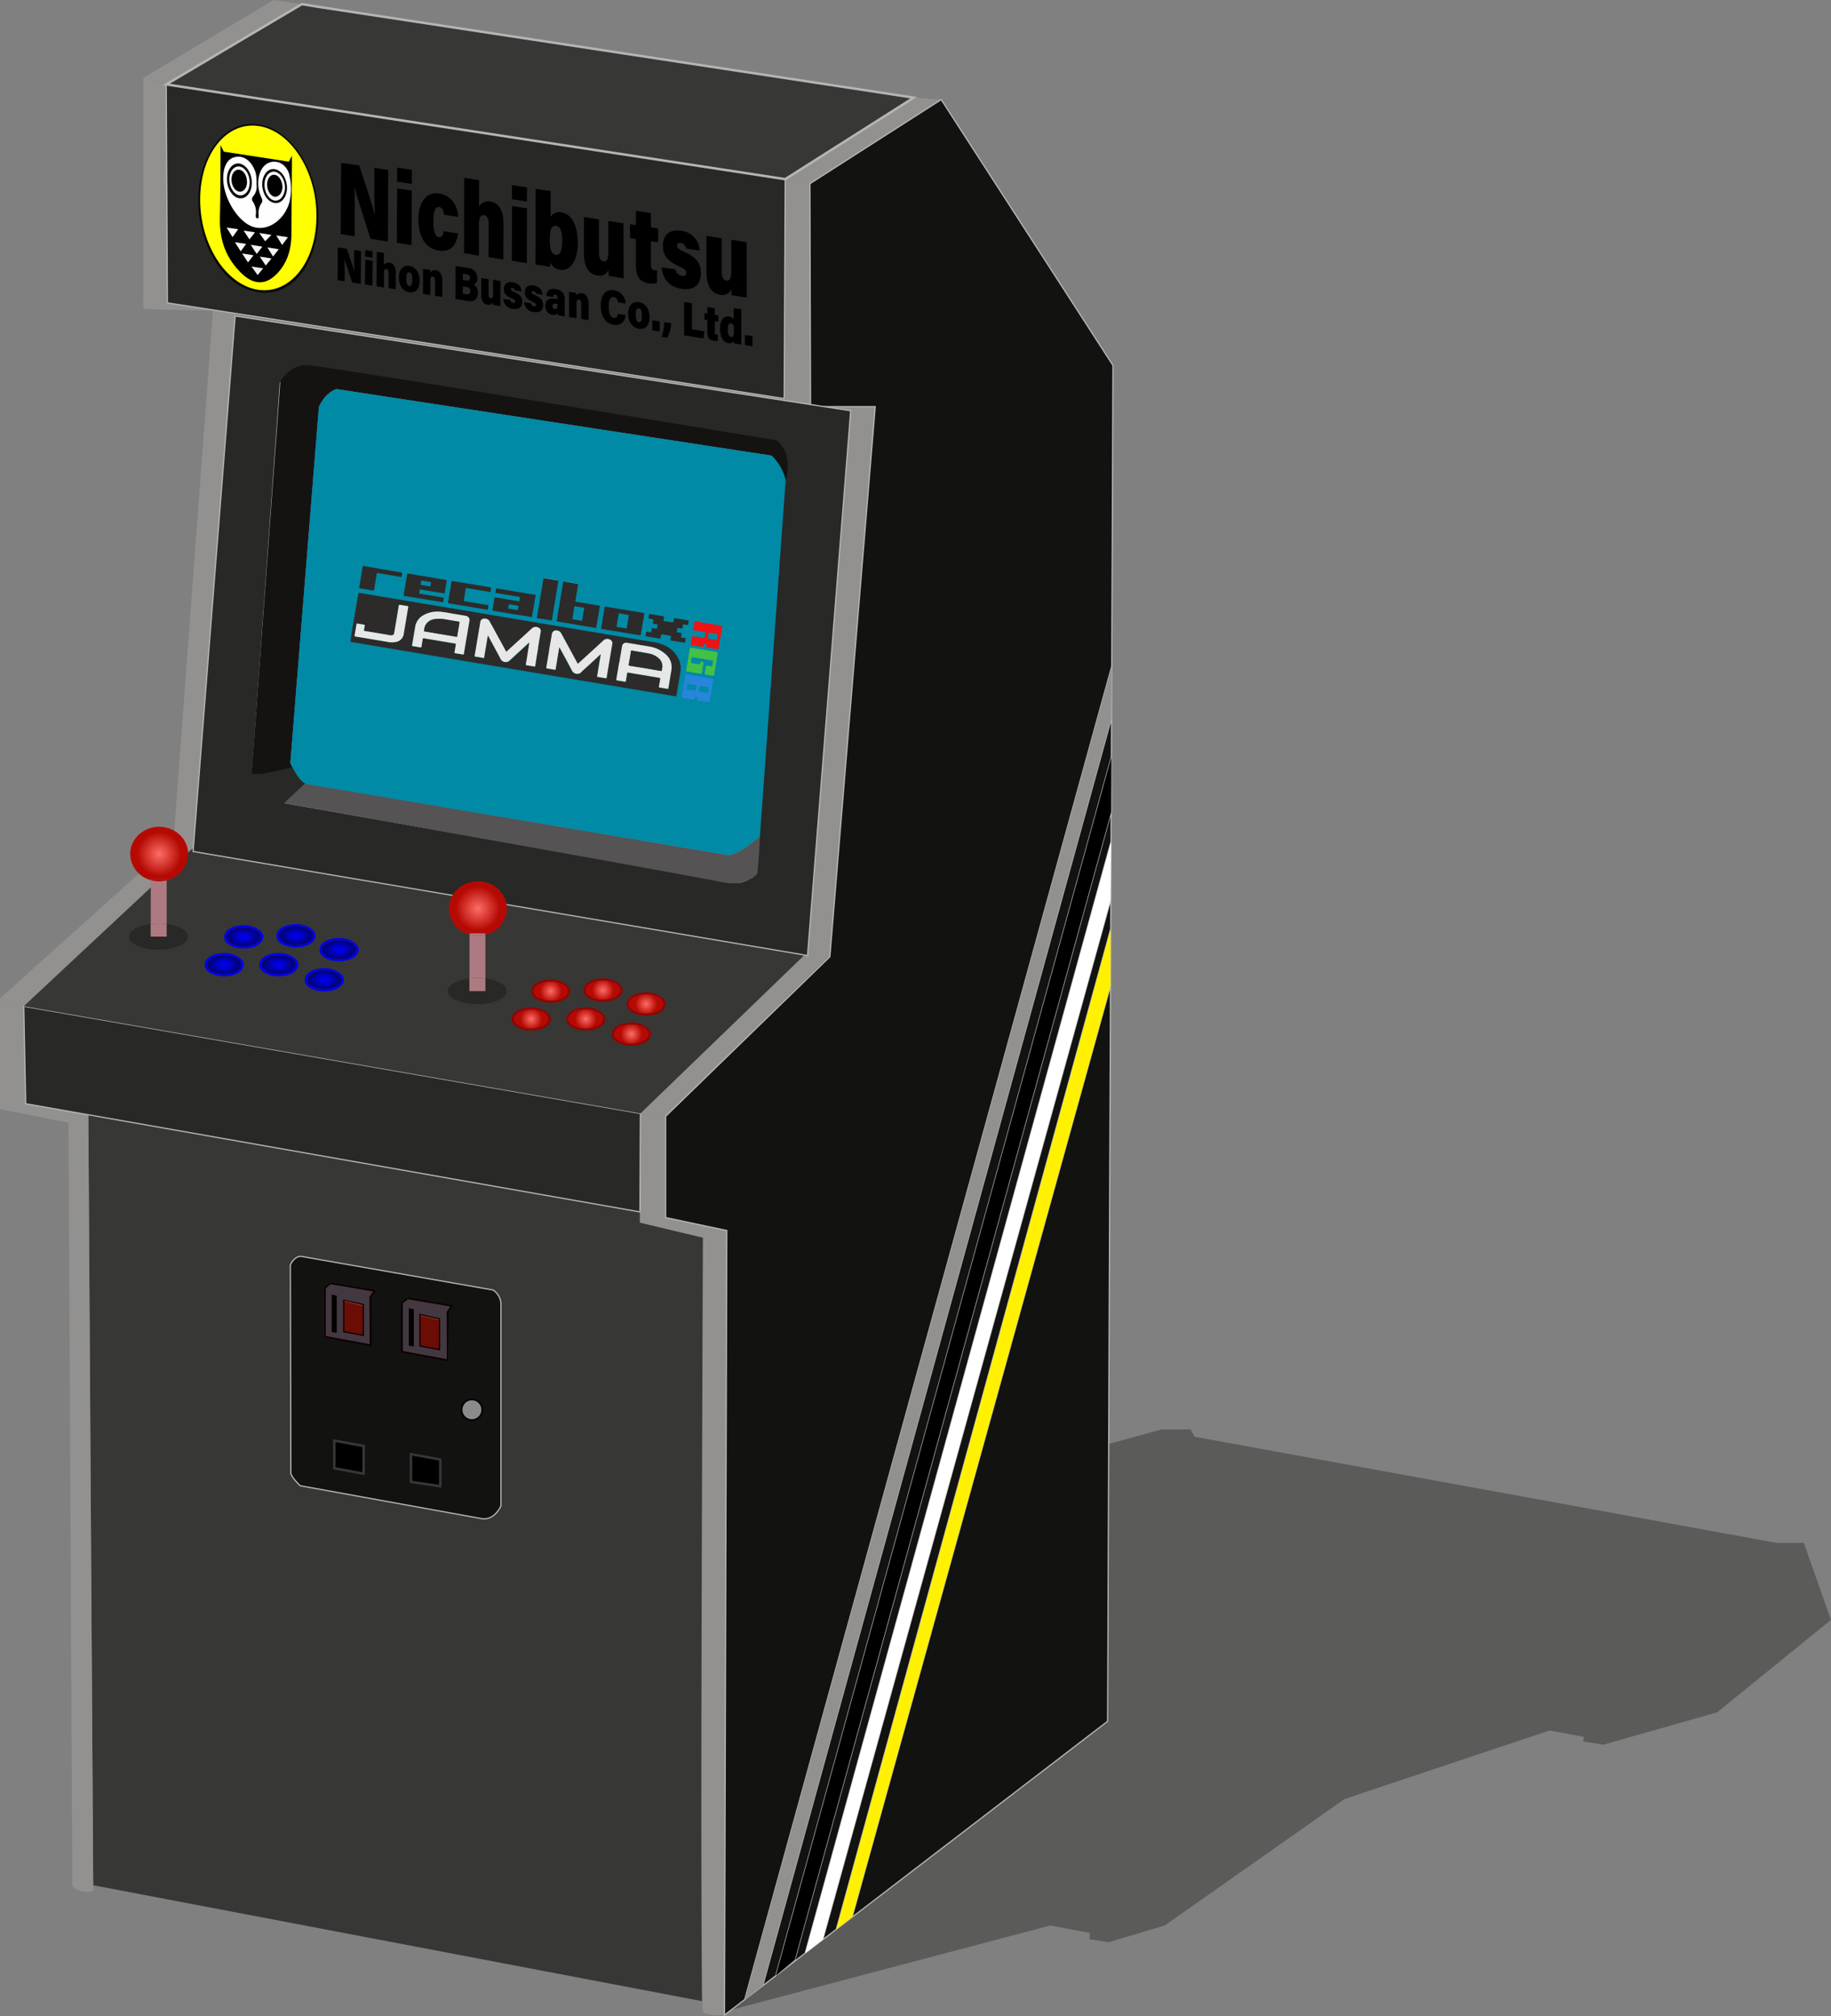 <svg xmlns="http://www.w3.org/2000/svg" xmlns:xlink="http://www.w3.org/1999/xlink" viewBox="0 0 746.51 822.18"><rect x="0" y="0" width="746.51" height="822.18" fill="#808080" stroke="none"/><defs><radialGradient id="e0090db6-4eb0-4a6e-a206-2b5c716cee05" cx="121.61" cy="382.1" r="5.66" gradientTransform="matrix(1 0 0 .6 0 152.84)" xlink:href="#b4d1bfbc-b1b9-46d7-9232-feda445159b0"/><radialGradient id="b42e6732-1400-4fc1-8355-75578e61646f" cx="217.55" cy="416.02" r="5.66" xlink:href="#a582162b-9342-45a2-8400-65b3416f065f"/><radialGradient id="e43f4f1d-d208-4463-b33d-ee1270f325dd" cx="195.83" cy="370.99" r="11.47" xlink:href="#a582162b-9342-45a2-8400-65b3416f065f"/><radialGradient id="b4d1bfbc-b1b9-46d7-9232-feda445159b0" cx="92.36" cy="393.88" r="5.66" gradientTransform="matrix(1 0 0 .6 0 157.55)" gradientUnits="userSpaceOnUse"><stop offset="0" stop-color="#0000ef"/><stop offset=".15" stop-color="#0000e9"/><stop offset=".34" stop-color="#0101d9"/><stop offset=".56" stop-color="#0101be"/><stop offset=".79" stop-color="#02029a"/><stop offset="1" stop-color="#020282"/></radialGradient><radialGradient id="b1396927-e698-4257-858a-9246bb3252cb" cx="114.61" cy="393.88" r="5.66" xlink:href="#b4d1bfbc-b1b9-46d7-9232-feda445159b0"/><radialGradient id="bddc44be-52d3-4600-9337-776ad925de46" cx="133.17" cy="400.04" r="5.66" gradientTransform="matrix(1 0 0 .6 0 160.02)" xlink:href="#b4d1bfbc-b1b9-46d7-9232-feda445159b0"/><radialGradient id="a3fcf5df-033c-418a-84a1-9588a10f2a63" cx="139.21" cy="387.78" r="5.66" gradientTransform="matrix(1 0 0 .6 0 155.11)" xlink:href="#b4d1bfbc-b1b9-46d7-9232-feda445159b0"/><radialGradient id="a582162b-9342-45a2-8400-65b3416f065f" cx="65.88" cy="348.77" r="11.47" gradientUnits="userSpaceOnUse"><stop offset="0" stop-color="#fd6d66"/><stop offset=".78" stop-color="#b50a03"/></radialGradient><radialGradient id="ff0b99ca-42b7-433e-be7c-1a901e9140cf" cx="100.32" cy="382.53" r="5.66" gradientTransform="matrix(1 0 0 .6 0 153.01)" xlink:href="#b4d1bfbc-b1b9-46d7-9232-feda445159b0"/><radialGradient id="ee247ffd-353e-4224-97b1-5ae3bedd5125" cx="225.51" cy="404.67" r="5.66" xlink:href="#a582162b-9342-45a2-8400-65b3416f065f"/><radialGradient id="b7ec4228-7db2-46cd-8896-a937a840f29d" cx="246.79" cy="404.24" r="5.66" xlink:href="#a582162b-9342-45a2-8400-65b3416f065f"/><radialGradient id="b84c5b24-a801-4a2f-8be6-20fe83fc5b2d" cx="264.4" cy="409.93" r="5.66" xlink:href="#a582162b-9342-45a2-8400-65b3416f065f"/><radialGradient id="f48d9d82-7b0e-4ca4-bb39-e1b6f2ac19d2" cx="258.36" cy="422.19" r="5.66" xlink:href="#a582162b-9342-45a2-8400-65b3416f065f"/><radialGradient id="bba58eaa-38be-46ca-a30f-d3ed1b986ec1" cx="239.79" cy="416.02" r="5.66" xlink:href="#a582162b-9342-45a2-8400-65b3416f065f"/><style>.f8f07eac-d9c1-4b14-a70f-74a25b3e68b1{fill:#373735}.bf4218c1-c02e-479a-b5ad-ee01d53066d4{fill:#121211}.a75247fc-2a31-43c8-ab6a-a45ca5682929,.aa879a0b-fa3a-45e5-8442-e52797bf7507,.bf1ed64a-8162-4135-b1ae-1db0f83de2f8,.bf4218c1-c02e-479a-b5ad-ee01d53066d4,.bfae7d13-902c-431f-b6a6-f8b8b7e070dc{stroke:#b5b5b5}.a0cd4985-7a1f-4fa6-bda0-74dd00ec832d,.a23de7f9-c896-4ae8-b350-2a4487fd250e,.a75247fc-2a31-43c8-ab6a-a45ca5682929,.aa879a0b-fa3a-45e5-8442-e52797bf7507,.b8cd53cc-5d66-4ca9-a494-bc13c091a474,.bf1ed64a-8162-4135-b1ae-1db0f83de2f8,.bf4218c1-c02e-479a-b5ad-ee01d53066d4,.bfae7d13-902c-431f-b6a6-f8b8b7e070dc{stroke-miterlimit:10}.a23de7f9-c896-4ae8-b350-2a4487fd250e,.a75247fc-2a31-43c8-ab6a-a45ca5682929,.aa879a0b-fa3a-45e5-8442-e52797bf7507,.bf1ed64a-8162-4135-b1ae-1db0f83de2f8,.bf4218c1-c02e-479a-b5ad-ee01d53066d4,.bfae7d13-902c-431f-b6a6-f8b8b7e070dc{stroke-width:.5px}.b8cd53cc-5d66-4ca9-a494-bc13c091a474{fill:#443840}.a23de7f9-c896-4ae8-b350-2a4487fd250e,.b8cd53cc-5d66-4ca9-a494-bc13c091a474{stroke:#090000}.b8cd53cc-5d66-4ca9-a494-bc13c091a474{stroke-width:.75px}.a23de7f9-c896-4ae8-b350-2a4487fd250e{fill:#6b0c05}.e38eaa8e-9cd4-440a-8b97-bbdd7faa4308{fill:#86382f}.a0cd4985-7a1f-4fa6-bda0-74dd00ec832d{stroke:#373737}.a07a9c38-8ab0-4791-9ea2-415b3fb4d29a{fill:#93918f}.a75247fc-2a31-43c8-ab6a-a45ca5682929{fill:#dc6e05}.bf1ed64a-8162-4135-b1ae-1db0f83de2f8{fill:#12e600}.bfae7d13-902c-431f-b6a6-f8b8b7e070dc{fill:#0b47ce}.a18d41da-99cb-4a88-ab5d-f2f4bb3fdaa2,.aa879a0b-fa3a-45e5-8442-e52797bf7507{fill:#282826}.a95b7ba6-97b2-491e-8fa3-592187afc544{fill:#ae7a82}.ff76f4e7-5723-4a99-aff3-5c764288d5a8{fill:url(#a582162b-9342-45a2-8400-65b3416f065f)}.adb20e57-19ab-4e4a-849e-79a41f2816d9{fill:url(#e43f4f1d-d208-4463-b33d-ee1270f325dd)}.e2e512e3-d7d4-4df3-83bf-7886a0038dc8{fill:#0000ef}.f4be7fce-f356-4ef4-b1f0-03cb57c2362a{fill:#930303}.bf3b3ee0-6e66-4ca3-83c9-c1e9e4d9c69b{fill:#e7e7e7}.fb83a9d5-177a-4aa4-a7a1-d0b80244057c{fill:#2c2b29}.ed69b1ac-e996-48e0-bd89-eb4a4d7112b8{fill:#070707}.b2d353fd-e2d1-455a-bccd-f79fd7e9f98f{fill:#f5f5f5}.b864c0c6-b74a-4805-b11a-da4391ab90a4{fill:#fafafa}</style></defs><g id="e1a05104-55af-430c-a252-ad64dab80031" data-name="Calque 1"><path id="b38fbc27-6f5c-424a-94ad-3ca9dae962e6" data-name="ombre" style="opacity:.5;fill:#373735" d="m452.03 588.79 21.51-5.91H485.41l1.58 2.96 237.36 43.3h11.08l11.07 31.39-46.41 37.71-46.42 13.19-8.18-1.32.27-1.85-13.98-2.63-83.6 27.95-73.32 51.57-22.83 6.82-7.77-1.16v-2.63l-16.08-3.03-129.99 34.37 153.84-230.73z"/><g id="a64b2909-09ef-47a1-83b2-30906c1d84ea" data-name="bottom"><path class="f8f07eac-d9c1-4b14-a70f-74a25b3e68b1" d="m36 454.56 224.9 39.62v4.35l25.72 6.13-.4 311.34-248.24-47.27L36 454.56z"/><path class="bf4218c1-c02e-479a-b5ad-ee01d53066d4" d="m202 526.54-78.38-13.74c-3 .19-4.26 3.56-4.26 3.56l.2 85c.69 2.18 3.86 5 3.86 5l74.27 13.46c5.14.49 7.52-5.25 7.52-5.25v-82.69a7.12 7.12 0 0 0-3.21-5.34zm-49.9 22.55-18.69-3.46v-20l2.27-1.88 18.1 3.07-1.78 2.69zm31.45 6.13-18.69-3.46v-20l2.27-1.87 18.1 3.06-1.78 2.67z" transform="translate(-.98 -.52)"/><path class="b8cd53cc-5d66-4ca9-a494-bc13c091a474" d="m134.7 523.25-2.27 1.88v19.98l18.69 3.46-.1-19.58 1.78-2.67-18.1-3.07zM166.15 529.38l-2.27 1.88v19.98l18.69 3.46-.1-19.58 1.78-2.67-18.1-3.07z"/><path class="a23de7f9-c896-4ae8-b350-2a4487fd250e" d="M140.14 543.03v-12.85l8.01 1.78v12.56l-8.01-1.49zM171.2 548.87v-12.86l8.01 1.78v12.56l-8.01-1.48z"/><path d="M135.23 543.16v-15.23l2.05.4v15.16l-2.05-.33zM166.68 548.7v-15.23l2.04.4v15.16l-2.04-.33z"/><path class="e38eaa8e-9cd4-440a-8b97-bbdd7faa4308" d="M140.4 530.69v-.35l7.47 1.8.01.43-7.48-1.88zM171.46 536.62v-.29l7.47 1.64.01.35-7.48-1.7z"/><circle cx="192.4" cy="574.85" r="4.25" style="fill:#8b8b8b;stroke-width:.75px;stroke:#090000;stroke-miterlimit:10"/><path class="a0cd4985-7a1f-4fa6-bda0-74dd00ec832d" d="M136.29 598.71v-11.27l11.96 2.18v11.3l-11.96-2.21zM167.54 604.25v-11.27l11.96 2.17v10.88l-11.96-1.78z"/></g><g id="a83f65c4-6e22-4ab5-9ef0-26a90468aeeb" data-name="t molding"><path class="a07a9c38-8ab0-4791-9ea2-415b3fb4d29a" d="m11.46 450.59-.79-39.76L1 407.66v45.1l27.89 5.54c.59 103.55 1 207.6 1.58 311.15a6.18 6.18 0 0 0 3.53 2.19 12.58 12.58 0 0 0 5 0l-2-316.56zM272.36 497v-41.27l-10.28-1.19-.2 44.51 25.71 6.13s-1.51 313.85 0 315.69 8.77 1.32 8.77 1.32l.93-319.91z" transform="translate(-.98 -.52)"/><path class="a07a9c38-8ab0-4791-9ea2-415b3fb4d29a" d="m78.72 346.42-8.15-1.3 16.26-218.56 9.04 1.5-17.15 218.36zM329.24 388.85l9.1 1.28 18.49-224.31h-26.37l-.26-90.92-10.06-1.84v94.84l6.04 1.09h20.27l-17.21 219.86z"/><path class="a07a9c38-8ab0-4791-9ea2-415b3fb4d29a" d="M88.49 127.19s-28.17-.35-29.11-.85c0-31.21.06-62.83 0-94l9.36 2.64.48 89.02z" transform="translate(-.98 -.52)"/><g id="bc552821-afdc-4d6d-9fdb-e839da3c5710" data-name="clair"><path class="a07a9c38-8ab0-4791-9ea2-415b3fb4d29a" d="m0 407.14 9.69 3.17L78 346.25l-8.11-1.94L0 407.14zM261.1 454.02l10.28 1.19 66.96-65.87-8.62-1.6-68.62 66.28zM111.56 0 58.42 31.78l9.36 2.64L120.36 3.3l2.74-1.62-2.57-.36L111.56 0zM383.74 40.62l-11.21-.8-52.39 33.24 10.06 1.84 53.54-34.28z"/></g></g><g id="bb5e8b57-a634-4c14-8ff7-9ec25dacbaa1" data-name="side"><path class="bf4218c1-c02e-479a-b5ad-ee01d53066d4" d="m453.13 308.64.63-159.63-70.02-108.39L330.2 74.9l.26 90.92h26.37l-18.49 224.31-66.96 65.08v41.27l24.93 5.28-.93 319.91 8.25-6.32 149.65-543.7-.21 21.51-142.1 516.55-1.61 1.24 6.94-5.32 136.83-496.99zM324.06 799.15l-7.76 6.48 11.99-9.2 124.7-453.24.05-12.13-128.98 468.09zM335.43 790.95l-1.32 1.02 6.87-5.27 111.79-407.64v21.25l.22-57.12-.22 24-117.34 423.76zM343 785.15l108.58-83.28 1.18-299.85L347.4 781.78l-4.4 3.37z"/><path style="fill:#bf0000;stroke-width:.5px;stroke-miterlimit:10;stroke:#b5b5b5" d="m303.63 815.35 5.73-4.4-5.73 4.4z"/><path class="a07a9c38-8ab0-4791-9ea2-415b3fb4d29a" d="m453.07 293.16.21-21.51-149.65 543.7 5.73-4.4 1.61-1.24 142.1-516.55z"/><path class="a75247fc-2a31-43c8-ab6a-a45ca5682929" d="M453.13 330.74v-22.1l-.09 22.42.09-.32zM316.3 805.63z"/><path d="m453.04 331.06.09-22.42L316.3 805.63l7.76-6.48 128.98-468.09z"/><path class="bf1ed64a-8162-4135-b1ae-1db0f83de2f8" d="M452.99 343.19zM328.29 796.43l5.82-4.46-5.82 4.46z"/><path style="fill:#fff" d="m334.11 791.97 1.32-1.02 117.34-423.76.22-24-124.7 453.24 5.82-4.46z"/><path class="bfae7d13-902c-431f-b6a6-f8b8b7e070dc" d="m340.98 786.7 2.02-1.55-2.02 1.55zM452.77 402v-1.69l-.01 1.71.01-.02z"/><path style="fill:#fff100" d="m340.98 786.7 2.02-1.55 4.4-3.37 105.36-379.76.01-1.71v-21.25L340.98 786.7z"/></g><g id="a254b40c-3d03-4111-8b7f-39ca4bfae185" data-name="panel"><path class="aa879a0b-fa3a-45e5-8442-e52797bf7507" d="m10.48 450.07 250.42 44.11.2-40.16L9.69 410.31l.79 39.76z"/><path class="f8f07eac-d9c1-4b14-a70f-74a25b3e68b1" d="m79.37 345.21-69.68 65.1 251.41 43.71 68.62-66.28-250.35-42.53z"/></g><g id="ab918923-795a-4c5f-9776-ca636de19124" data-name="ecran"><path class="aa879a0b-fa3a-45e5-8442-e52797bf7507" d="M96.84 129.36 79.7 347.72l250.52 42.43L347.82 168zm224.28 67.76c0 .2-.29.32-.48.49l-10.43 144.83a35.43 35.43 0 0 1-4.3 3.78l1.4.29v10.7s-1.4 4.75-11.08 2.64c-11.19-2.44-178.55-31.91-178.55-31.91l8.72-6.78v-1.39s-2.46.52-6-7l-12.48 2.77h-4l11.34-158.77s4-6.85 10.81-6.59 191.16 30.59 191.16 30.59 6.17 1.07 3.89 16.35z" transform="translate(-.98 -.52)"/><path d="M317.28 180S133 149.66 126.12 149.4s-10.81 6.6-10.81 6.6l-11.74 160.08h4.35l12.29-2.68c-.1-.23-.74-1.57-.85-1.8L131 166.54s2.11-5.54 7.12-7.38l177.49 27.16a20.77 20.77 0 0 1 5.11 9.76l-.05.75c.19-.17.62.66.66.47 3.23-14.06-4.05-17.3-4.05-17.3z" transform="translate(-.98 -.52)" style="fill:#151312"/><path d="m125.32 320-8.56 8s164.63 29.3 178.61 32.24c10.36 2.17 14.43-3.58 14.43-3.58l.61-7.37.39-7.71-4.89 3.84a20.85 20.85 0 0 1-7.73 3.87z" transform="translate(-.98 -.52)" style="fill:#555353"/><path d="M319.5 197.81c.45-.36.83-.69 1.14-1l.66-.52a20.31 20.31 0 0 0-5.72-10l-177.49-27.13c-5 1.84-7.12 7.38-7.12 7.38L119.36 311.6l.32.66c3.54 7.52 6.28 8 6.28 8l.44.08 171.78 28.93a20.85 20.85 0 0 0 7.73-3.87c2.57-1.91 4.89-3.84 4.89-3.84l10.5-145.29c-.44.46-1.05.96-1.8 1.54zM143.83 302.35z" transform="translate(-.98 -.52)" style="fill:#008aa6"/></g><g id="b4d904e9-17ce-42de-a23c-dd04d2ba47b9" data-name="top"><path id="b3a25696-6005-477f-835c-b694240f4b82" data-name="marquee" class="aa879a0b-fa3a-45e5-8442-e52797bf7507" d="m68.24 123.5 251.47 39.03.43-89.47L67.78 34.42l.46 89.08z"/><path style="stroke-miterlimit:10;stroke:#b5b5b5;fill:#373735" d="m128.84 2.64-5.74-.96-55.32 32.74 252.36 38.64 52.39-33.24L128.84 2.64z"/></g><g id="ab322d45-b044-47cf-ae88-6383170e8b23" data-name="stickp1"><path class="a18d41da-99cb-4a88-ab5d-f2f4bb3fdaa2" d="M68.92 377.27v5.16H62.4v-5.16c-5.06.64-8.77 2.7-8.77 5.16 0 3 5.38 5.35 12 5.35s12-2.39 12-5.35c.06-2.43-3.63-4.52-8.71-5.16z" transform="translate(-.98 -.52)"/><path class="a95b7ba6-97b2-491e-8fa3-592187afc544" d="M68.92 377.27v-17.78a12.18 12.18 0 0 1-3 .39 12.4 12.4 0 0 1-3.48-.49v17.88a26.67 26.67 0 0 1 6.52 0z" transform="translate(-.98 -.52)"/><path class="a95b7ba6-97b2-491e-8fa3-592187afc544" d="M68.92 382.43v-5.16a26.67 26.67 0 0 0-6.52 0v5.16z" transform="translate(-.98 -.52)"/><path class="ff76f4e7-5723-4a99-aff3-5c764288d5a8" d="M68.92 358.89v.6a11.24 11.24 0 0 0 8.77-10.72c0-6.14-5.29-11.11-11.81-11.11s-11.82 5-11.82 11.11a11.22 11.22 0 0 0 8.34 10.62v-.5z" transform="translate(-.98 -.52)"/><path class="a95b7ba6-97b2-491e-8fa3-592187afc544" d="M68.92 359.49v-.6H62.4v.5a12.4 12.4 0 0 0 3.48.49 12.18 12.18 0 0 0 3.04-.39z" transform="translate(-.98 -.52)"/><path class="ff76f4e7-5723-4a99-aff3-5c764288d5a8" d="M68.92 359.49v-.6H62.4v.5a12.4 12.4 0 0 0 3.48.49 12.18 12.18 0 0 0 3.04-.39z" transform="translate(-.98 -.52)"/></g><g id="af74387f-8f99-4406-be4e-34ecd0eaee43" data-name="stickp2"><path class="a18d41da-99cb-4a88-ab5d-f2f4bb3fdaa2" d="M198.88 399.49v5.16h-6.53v-5.16c-5 .64-8.77 2.7-8.77 5.16 0 3 5.39 5.35 12 5.35s12-2.39 12-5.35c.07-2.46-3.64-4.52-8.7-5.16z" transform="translate(-.98 -.52)"/><path class="a95b7ba6-97b2-491e-8fa3-592187afc544" d="M198.88 399.49v-17.78a12.2 12.2 0 0 1-3 .39 12.83 12.83 0 0 1-3.48-.49v17.88a26.75 26.75 0 0 1 6.53 0z" transform="translate(-.98 -.52)"/><path class="a95b7ba6-97b2-491e-8fa3-592187afc544" d="M198.88 404.65v-5.16a26.75 26.75 0 0 0-6.53 0v5.16z" transform="translate(-.98 -.52)"/><path class="adb20e57-19ab-4e4a-849e-79a41f2816d9" d="M198.88 381.11v.6a11.24 11.24 0 0 0 8.77-10.71c0-6.14-5.29-11.11-11.82-11.11S184 364.85 184 371a11.22 11.22 0 0 0 8.34 10.62v-.5z" transform="translate(-.98 -.52)"/><path class="a95b7ba6-97b2-491e-8fa3-592187afc544" d="M198.88 381.71v-.6h-6.53v.5a12.83 12.83 0 0 0 3.48.49 12.2 12.2 0 0 0 3.05-.39z" transform="translate(-.98 -.52)"/><path class="adb20e57-19ab-4e4a-849e-79a41f2816d9" d="M198.88 381.71v-.6h-6.53v.5a12.83 12.83 0 0 0 3.48.49 12.2 12.2 0 0 0 3.05-.39z" transform="translate(-.98 -.52)"/></g><g id="f78809d7-9dc1-48c6-a5bc-9544edf9f5bf" data-name="boutons P1"><g id="b632891e-64b4-4bf9-a3ef-d2ae669ccdf1" data-name="4"><path class="e2e512e3-d7d4-4df3-83bf-7886a0038dc8" d="M92.54 389.14c-3.86 0-8.12 1.53-8.12 4.87 0 2.95 4.1 4.62 7.94 4.62 4.11 0 8-1.73 8-4.88-.04-2.35-3.88-4.61-7.82-4.61zm-.18 8.63c-3.86 0-7-1.74-7-3.89s3.13-3.89 7-3.89 7 1.74 7 3.89-3.14 3.89-7 3.89z" transform="translate(-.98 -.52)"/><path d="M92.36 390c-3.86 0-7 1.74-7 3.89s3.13 3.89 7 3.89 7-1.74 7-3.89-3.14-3.89-7-3.89z" transform="translate(-.98 -.52)" style="fill:url(#b4d1bfbc-b1b9-46d7-9232-feda445159b0)"/></g><g id="a83dc155-9f51-4c66-a1ec-c94dc89d6e5d" data-name="5"><path class="e2e512e3-d7d4-4df3-83bf-7886a0038dc8" d="M114.79 389.14c-3.86 0-8.12 1.53-8.12 4.87 0 2.95 4.1 4.62 7.94 4.62 4.11 0 8-1.73 8-4.88-.04-2.35-3.88-4.61-7.82-4.61zm-.18 8.63c-3.86 0-7-1.74-7-3.89s3.13-3.89 7-3.89 7 1.74 7 3.89-3.14 3.89-7 3.89z" transform="translate(-.98 -.52)"/><path d="M114.61 390c-3.86 0-7 1.74-7 3.89s3.13 3.89 7 3.89 7-1.74 7-3.89-3.14-3.89-7-3.89z" transform="translate(-.98 -.52)" style="fill:url(#b1396927-e698-4257-858a-9246bb3252cb)"/></g><g id="b84fb801-93d7-484f-9985-e924507f8f23" data-name="6"><path class="e2e512e3-d7d4-4df3-83bf-7886a0038dc8" d="M133.35 395.3c-3.86 0-8.13 1.53-8.13 4.87 0 3 4.11 4.62 7.95 4.62 4.1 0 8-1.73 8-4.88-.04-2.35-3.88-4.61-7.82-4.61zm-.18 8.63c-3.86 0-7-1.74-7-3.89s3.13-3.89 7-3.89 7 1.74 7 3.89-3.17 3.89-7 3.89z" transform="translate(-.98 -.52)"/><path d="M133.17 396.15c-3.86 0-7 1.74-7 3.89s3.13 3.89 7 3.89 7-1.74 7-3.89-3.17-3.89-7-3.89z" transform="translate(-.98 -.52)" style="fill:url(#bddc44be-52d3-4600-9337-776ad925de46)"/></g><g id="a4a1d2fb-f279-4aec-b4cd-c2910e49d578" data-name="3"><path class="e2e512e3-d7d4-4df3-83bf-7886a0038dc8" d="M139.39 383c-3.86 0-8.13 1.53-8.13 4.88 0 2.95 4.11 4.61 8 4.61 4.1 0 8-1.73 8-4.88-.09-2.31-3.93-4.61-7.87-4.61zm-.18 8.63c-3.86 0-7-1.74-7-3.89s3.13-3.89 7-3.89 7 1.75 7 3.89-3.14 3.93-7 3.93z" transform="translate(-.98 -.52)"/><path d="M139.21 383.89c-3.86 0-7 1.75-7 3.89s3.13 3.89 7 3.89 7-1.74 7-3.89-3.14-3.89-7-3.89z" transform="translate(-.98 -.52)" style="fill:url(#a3fcf5df-033c-418a-84a1-9588a10f2a63)"/></g><g id="bf5f955e-adc2-46d7-850d-b5a3fb3163df" data-name="2"><path class="e2e512e3-d7d4-4df3-83bf-7886a0038dc8" d="M121.79 377.35c-3.86 0-8.12 1.53-8.12 4.88 0 2.95 4.1 4.61 7.94 4.61 4.11 0 8-1.73 8-4.88-.04-2.34-3.88-4.61-7.82-4.61zm-.18 8.64c-3.86 0-7-1.74-7-3.89s3.13-3.89 7-3.89 7 1.74 7 3.89-3.14 3.9-7 3.9z" transform="translate(-.98 -.52)"/><path d="M121.61 378.21c-3.86 0-7 1.74-7 3.89s3.13 3.89 7 3.89 7-1.74 7-3.89-3.14-3.89-7-3.89z" transform="translate(-.98 -.52)" style="fill:url(#e0090db6-4eb0-4a6e-a206-2b5c716cee05)"/></g><g id="ad12f01b-d795-412a-9a99-30e06812d09f" data-name="1"><path class="e2e512e3-d7d4-4df3-83bf-7886a0038dc8" d="M100.5 377.78c-3.86 0-8.13 1.53-8.13 4.88 0 2.95 4.11 4.62 7.95 4.62 4.1 0 8-1.73 8-4.88-.04-2.35-3.88-4.62-7.82-4.62zm-.18 8.64c-3.86 0-7-1.74-7-3.89s3.13-3.89 7-3.89 7 1.74 7 3.89-3.14 3.89-7 3.89z" transform="translate(-.98 -.52)"/><path d="M100.32 378.64c-3.86 0-7 1.74-7 3.89s3.13 3.89 7 3.89 7-1.74 7-3.89-3.14-3.89-7-3.89z" transform="translate(-.98 -.52)" style="fill:url(#ff0b99ca-42b7-433e-be7c-1a901e9140cf)"/></g></g><g id="b6f30d84-c01c-45e6-b477-c0c3529dea9e" data-name="boutons P2"><g id="ae69ae99-2350-4473-9adb-6a5ca8da49f2" data-name="1"><path class="f4be7fce-f356-4ef4-b1f0-03cb57c2362a" d="M225.69 399.93c-3.86 0-8.13 1.53-8.13 4.87 0 2.95 4.11 4.62 7.95 4.62 4.1 0 8-1.73 8-4.88-.04-2.35-3.88-4.61-7.82-4.61zm-.18 8.63c-3.86 0-7-1.74-7-3.89s3.13-3.89 7-3.89 7 1.74 7 3.89-3.14 3.89-7 3.89z" transform="translate(-.98 -.52)"/><path d="M225.51 400.78c-3.86 0-7 1.74-7 3.89s3.13 3.89 7 3.89 7-1.74 7-3.89-3.14-3.89-7-3.89z" transform="translate(-.98 -.52)" style="fill:url(#ee247ffd-353e-4224-97b1-5ae3bedd5125)"/></g><g id="a99eefdd-7756-41b5-907d-8aa8f5ac9a4a" data-name="2"><path class="f4be7fce-f356-4ef4-b1f0-03cb57c2362a" d="M247 399.49c-3.86 0-8.13 1.54-8.13 4.88 0 2.95 4.11 4.62 7.95 4.62 4.1 0 8-1.73 8-4.88-.07-2.35-3.91-4.62-7.82-4.62zm-.18 8.64c-3.86 0-7-1.74-7-3.89s3.13-3.89 7-3.89 7 1.74 7 3.89-3.17 3.89-7.03 3.89z" transform="translate(-.98 -.52)"/><path d="M246.79 400.35c-3.86 0-7 1.74-7 3.89s3.13 3.89 7 3.89 7-1.74 7-3.89-3.14-3.89-7-3.89z" transform="translate(-.98 -.52)" style="fill:url(#b7ec4228-7db2-46cd-8896-a937a840f29d)"/></g><g id="e0eeb983-d134-4d2b-a6cd-2453c52e9c54" data-name="3"><path class="f4be7fce-f356-4ef4-b1f0-03cb57c2362a" d="M264.58 405.18c-3.86 0-8.12 1.53-8.12 4.88 0 2.95 4.1 4.61 7.94 4.61 4.1 0 8-1.73 8-4.88-.04-2.35-3.88-4.61-7.82-4.61zm-.18 8.64c-3.86 0-7-1.75-7-3.89s3.13-3.89 7-3.89 7 1.74 7 3.89-3.14 3.89-7 3.89z" transform="translate(-.98 -.52)"/><path d="M264.4 406c-3.86 0-7 1.74-7 3.89s3.13 3.89 7 3.89 7-1.75 7-3.89-3.14-3.89-7-3.89z" transform="translate(-.98 -.52)" style="fill:url(#b84c5b24-a801-4a2f-8be6-20fe83fc5b2d)"/></g><g id="b330f301-7b2b-49ba-be63-648823119660" data-name="4"><path class="f4be7fce-f356-4ef4-b1f0-03cb57c2362a" d="M258.54 417.44c-3.86 0-8.13 1.53-8.13 4.88 0 2.95 4.11 4.61 8 4.61 4.1 0 8-1.73 8-4.88-.09-2.35-3.93-4.61-7.87-4.61zm-.18 8.64c-3.86 0-7-1.75-7-3.89s3.13-3.89 7-3.89 7 1.74 7 3.89-3.14 3.89-7 3.89z" transform="translate(-.98 -.52)"/><path d="M258.36 418.3c-3.86 0-7 1.74-7 3.89s3.13 3.89 7 3.89 7-1.75 7-3.89-3.14-3.89-7-3.89z" transform="translate(-.98 -.52)" style="fill:url(#f48d9d82-7b0e-4ca4-bb39-e1b6f2ac19d2)"/></g><g id="f7eb1234-4772-4799-a44f-f380bdef7778" data-name="5"><path class="f4be7fce-f356-4ef4-b1f0-03cb57c2362a" d="M240 411.28c-3.86 0-8.13 1.53-8.13 4.88 0 2.95 4.11 4.61 7.95 4.61 4.1 0 8-1.73 8-4.88-.07-2.35-3.91-4.61-7.82-4.61zm-.18 8.63c-3.86 0-7-1.74-7-3.89s3.13-3.89 7-3.89 7 1.75 7 3.89-3.17 3.89-7.03 3.89z" transform="translate(-.98 -.52)"/><path d="M239.79 412.13c-3.86 0-7 1.75-7 3.89s3.13 3.89 7 3.89 7-1.74 7-3.89-3.14-3.89-7-3.89z" transform="translate(-.98 -.52)" style="fill:url(#bba58eaa-38be-46ca-a30f-d3ed1b986ec1)"/></g><g id="ae5dcfdc-dad0-4073-bda4-bdf346deb432" data-name="6"><path class="f4be7fce-f356-4ef4-b1f0-03cb57c2362a" d="M217.73 411.28c-3.86 0-8.13 1.53-8.13 4.88 0 2.95 4.11 4.61 8 4.61 4.1 0 8-1.73 8-4.88-.09-2.35-3.93-4.61-7.87-4.61zm-.18 8.63c-3.86 0-7-1.74-7-3.89s3.13-3.89 7-3.89 7 1.75 7 3.89-3.14 3.89-7 3.89z" transform="translate(-.98 -.52)"/><path d="M217.55 412.13c-3.86 0-7 1.75-7 3.89s3.13 3.89 7 3.89 7-1.74 7-3.89-3.14-3.89-7-3.89z" transform="translate(-.98 -.52)" style="fill:url(#b42e6732-1400-4fc1-8355-75578e61646f)"/></g></g><path class="bf3b3ee0-6e66-4ca3-83c9-c1e9e4d9c69b" d="M228.57 237.19v.07l-5.92-1v-.08zM236.56 238.53a.13.13 0 0 0 0 .06l-5.72-1v-.06z" transform="translate(-.98 -.52)"/><path class="fb83a9d5-177a-4aa4-a7a1-d0b80244057c" d="m210.17 273.38-65.56-11c-.87-.14-.87-.14-.74-.92.25-1.54.47-3.08.75-4.61.78-4.31 1.48-8.63 2.22-12.95.09-.48.22-1 .29-1.44 0-.18.12-.23.31-.19l.75.13 119.31 19.98a16.13 16.13 0 0 1 4.69 1.42 11.54 11.54 0 0 1 5.67 5.9 8.36 8.36 0 0 1 .63 3.88c0 .38-.08.76-.15 1.14l-1.56 9.36c-.07.39-.13.42-.54.36l-40.11-6.72zm14.68-7.7c-.4 2.35-.79 4.71-1.19 7.07 0 .23 0 .34.3.38 1 .15 1.95.32 2.93.49.51.09.51.09.59-.37q.69-4.22 1.4-8.43c0-.08 0-.21.12-.22s.13.1.17.17c1.69 3.14 3.43 6.26 5.06 9.42a2.38 2.38 0 0 0 3.55.6c.9-.94 1.91-1.79 2.87-2.68l4.89-4.53c.08-.07.15-.22.26-.17s0 .2 0 .31v.12c-.47 2.79-.93 5.58-1.4 8.37 0 .25 0 .35.31.4 1 .16 2 .32 3.06.51.34.07.45 0 .49-.32l2.32-13.83a1.32 1.32 0 0 0-.25-1 2.34 2.34 0 0 0-3.26-.37l-2.16 2-8.12 7.4c-.25.23-.28.22-.45-.08-2.2-4.06-4.42-8.11-6.61-12.17a2.14 2.14 0 0 0-1.43-1.06A1.74 1.74 0 0 0 226 259zm-4.51-.71c.38-2.31.76-4.61 1.16-6.92a1.32 1.32 0 0 0-.45-1.21 2.4 2.4 0 0 0-3.17 0c-2.39 2.24-4.82 4.43-7.24 6.63l-2.95 2.7c-.13.12-.23.25-.37 0l-3.44-6.31c-1.1-2-2.19-4-3.3-6a2.24 2.24 0 0 0-2.21-1 1.52 1.52 0 0 0-1.5 1.37q-1.16 6.86-2.3 13.71c0 .28.05.37.35.41 1 .15 2 .32 3 .5.44.07.45.08.51-.3.46-2.73.91-5.46 1.37-8.19 0-.13 0-.27.06-.4s0-.16.11-.17.1.08.13.14.18.34.28.51c1.63 3 3.29 6 4.88 9.07a2.34 2.34 0 0 0 3.35.6c.47-.47 1-.91 1.48-1.37l6.5-6c.06-.05.09-.14.19-.11s.07.14.06.22c-.14.81-.28 1.62-.41 2.44-.35 2.06-.69 4.13-1 6.2 0 .22 0 .32.29.36l3 .5c.44.07.45.07.52-.31q.51-3.6 1.1-7.04zm33.15 5.67c-.38 2.28-.76 4.57-1.15 6.85-.06.31.06.41.38.45 1 .16 2 .32 3 .5.33.07.45 0 .5-.31.16-1 .35-2.08.51-3.12 0-.23.12-.33.4-.28l12.77 2.14c.33.05.39.18.34.45-.18 1-.34 2.08-.53 3.12-.05.25 0 .35.32.4 1 .15 2 .32 3 .49.45.07.46.07.53-.34l1.22-7.32a6.88 6.88 0 0 0-2.51-6.52 12.61 12.61 0 0 0-6.36-3c-2.38-.41-4.76-.8-7.13-1.19-.72-.12-1.45-.26-2.17-.35a1.6 1.6 0 0 0-1.91 1.29c-.46 2.27-.83 4.5-1.21 6.74zm-62.24-10.42 1.14-6.79a1.24 1.24 0 0 0 0-.47 1.91 1.91 0 0 0-1.63-1.33c-1.55-.26-3.1-.53-4.65-.77-1.84-.3-3.66-.71-5.51-.87a11.55 11.55 0 0 0-7 1.39 6.55 6.55 0 0 0-3.37 4.67q-.63 3.74-1.25 7.47c-.07.4-.07.4.36.47 1 .17 2 .32 2.93.5.33.06.45 0 .5-.31.15-1 .34-2.06.5-3.09 0-.29.17-.35.48-.3l12.67 2.12c.34 0 .42.16.37.46-.19 1-.35 2.08-.54 3.11 0 .26 0 .36.32.4 1 .16 2 .32 3 .51.33.06.44 0 .49-.32.42-2.28.81-4.57 1.19-6.85zm-38.3 1 6.47 1.08a7.76 7.76 0 0 0 2.76 0 3.93 3.93 0 0 0 3.34-2.92c.64-3.78 1.26-7.55 1.9-11.33.05-.27 0-.37-.33-.42-1-.15-2-.32-3-.5-.36-.07-.46 0-.51.33q-.92 5.58-1.86 11.15a1.08 1.08 0 0 1-1.24.95 4.41 4.41 0 0 1-.73-.08c-1-.18-2-.37-3.06-.54l-7-1.15c-.28-.05-.35-.15-.31-.38.11-.59.19-1.18.31-1.76.06-.28 0-.4-.35-.45-.84-.13-1.68-.26-2.52-.42-.34-.07-.44 0-.49.32-.24 1.49-.49 3-.74 4.45-.07.42-.07.42.42.5zM230.83 237.63l5.72 1c.15.09.15.2.13.35-.37 2.17-.73 4.34-1.11 6.51 0 .29 0 .38.34.43 3.09.5 6.18 1 9.27 1.54.32.05.34.16.31.44-.06.67-.23 1.33-.32 2-.22 1.55-.54 3.09-.8 4.63-.1.59-.17 1.19-.26 1.78 0 .2-.12.31-.4.26L228.57 254c-.65-.11-.65-.11-.56-.68q1.29-7.69 2.57-15.38c.02-.15.02-.31.25-.31zm3.94 12.7c-.13.78-.25 1.56-.39 2.34-.05.27 0 .38.33.43 1.06.16 2.11.34 3.16.53.32.06.44 0 .49-.31.25-1.55.51-3.1.78-4.66 0-.24 0-.34-.31-.38q-1.62-.25-3.24-.54c-.28-.05-.39 0-.43.27-.16.78-.26 1.55-.39 2.32zM255.63 249.17c2.55.43 5.09.86 7.64 1.27.34.06.42.17.37.47q-.7 4.14-1.39 8.3c-.07.37-.1.4-.52.33L246.38 257c-.27-.05-.34-.16-.3-.39q.72-4.21 1.41-8.43c0-.28.18-.33.47-.28 2.55.44 5.11.86 7.67 1.29zm1.31 4.88c.14-.8.27-1.6.41-2.4 0-.23 0-.36-.3-.4l-3.44-.58c-.26 0-.38 0-.42.27l-.81 4.85c0 .25.05.36.33.41l3.37.56c.3.06.42 0 .46-.3.13-.8.27-1.6.4-2.41zM173.53 244.78l-7.64-1.27c-.31 0-.37-.15-.33-.42q.72-4.2 1.42-8.42c0-.25.13-.32.4-.27l15.36 2.6c.41.07.43.11.37.49-.26 1.55-.53 3.11-.78 4.66 0 .31-.17.37-.5.32-3.07-.53-6.15-1-9.22-1.55-.46-.08-.46-.08-.52.32s-.11.7-.19 1 0 .35.31.4c2.06.33 4.11.68 6.17 1l3.16.53c.32.05.42.17.37.44s-.14.74-.19 1.11-.18.38-.51.32zm.92-5.45c.56.1 1.13.18 1.69.29.25 0 .35 0 .38-.25 0-.39.12-.78.2-1.17 0-.21 0-.32-.26-.36l-3.41-.57c-.22 0-.33 0-.36.23q-.08.62-.18 1.23c0 .23.06.3.29.33.55.07 1.1.17 1.65.27zM211.28 241.75l7.64 1.28c.44.07.5.14.42.52-.43 2-.7 4-1.05 6-.14.74-.27 1.48-.37 2.23 0 .29-.15.37-.49.31-2.08-.36-4.17-.7-6.26-1l-9-1.51c-.42-.07-.43-.08-.37-.47.26-1.56.53-3.11.77-4.67 0-.32.18-.37.52-.31l9.16 1.54c.46.07.46.07.53-.33s.09-.67.17-1 0-.4-.36-.46c-2.34-.37-4.68-.77-7-1.16l-2.31-.38c-.24 0-.32-.12-.28-.34a10.85 10.85 0 0 0 .21-1.27c0-.27.16-.31.43-.26l5.37.9 2.27.38zm-1.15 7.25c.55.09 1.11.17 1.66.27.21 0 .33 0 .36-.21l.21-1.23c0-.19-.05-.29-.27-.33l-3.33-.56c-.24 0-.35 0-.38.24 0 .4-.11.79-.19 1.17-.05.23.05.33.29.37.52.07 1.1.17 1.65.28zM268.74 251.36c.87.15 1.74.31 2.62.44.31 0 .38.18.34.43-.08.4-.13.8-.21 1.2 0 .21 0 .3.27.34l3.36.56c.28 0 .38 0 .41-.27.06-.41.15-.82.2-1.23 0-.23.15-.27.37-.24l5.4.91c.21 0 .3.13.27.33-.08.43-.16.86-.22 1.29 0 .23-.16.29-.41.25-.44-.09-.89-.15-1.34-.24-.24 0-.33 0-.36.24-.05.4-.13.8-.19 1.2 0 .23-.15.3-.4.25-.47-.08-.94-.15-1.41-.24-.17 0-.24 0-.29.17-.13.44-.08.91-.25 1.34-.07.18.07.24.24.27l1.38.22c.28 0 .38.15.33.41s-.13.78-.21 1.17c0 .21.05.31.28.34l1.34.22c.25 0 .34.13.3.36-.09.42-.17.84-.22 1.27 0 .22-.15.27-.36.24l-.65-.11-4.62-.77c-.45-.08-.45-.08-.38-.49s.12-.76.19-1.14c.05-.21 0-.3-.27-.34l-3.44-.58c-.22 0-.29 0-.31.21-.06.4-.16.8-.19 1.21s-.19.37-.5.32l-4.72-.8c-1.16-.19-.93-.1-.8-1 0-.25.09-.49.12-.74s.16-.29.4-.25c.45.09.9.15 1.34.24.27.05.39 0 .42-.26s.14-.78.19-1.17.16-.31.41-.26c.46.09.92.15 1.37.24.21 0 .3 0 .32-.2.06-.43.13-.85.22-1.27 0-.21-.05-.28-.26-.31l-1.38-.23c-.24 0-.34-.12-.29-.36s.14-.78.21-1.17c0-.23 0-.35-.31-.38-.45-.06-.9-.15-1.35-.22-.25 0-.34-.14-.29-.37q.12-.63.21-1.26c0-.24.16-.29.4-.24zM222.64 236.28l5.92 1a.42.42 0 0 1 .05.36q-1.31 7.77-2.6 15.56c0 .28-.17.37-.48.31s-.88-.19-1.33-.26l-3.89-.62c-.46-.08-.45-.08-.39-.49q1.31-7.74 2.6-15.49c.02-.14 0-.28.12-.37zM191.71 247.82l-7.71-1.28c-.3 0-.4-.14-.35-.43q.72-4.2 1.41-8.4c0-.26.15-.32.42-.27l15.39 2.56c.31.05.42.18.36.45s-.11.72-.19 1.08-.13.41-.55.34l-4.16-.7-5.06-.85c-.28 0-.37 0-.41.25-.22 1.39-.46 2.78-.69 4.17a2.74 2.74 0 0 1 0 .28c-.11.6-.11.6.58.72l8.92 1.49c.42.07.45.11.39.5s-.15.72-.18 1.08-.19.35-.48.3c-.56-.11-1.12-.2-1.68-.29z" transform="translate(-.98 -.52)"/><path d="M291.07 282.1c-.25 1.47-.49 2.94-.74 4.41-.07.42-.07.42-.51.34l-4.27-.71c-.27 0-.37-.13-.3-.37s.07-.41.11-.62-.06-.27-.25-.29l-.49-.05c-.39-.06-.49 0-.51.37v.19c0 .43-.14.5-.63.42-1.39-.23-2.79-.47-4.19-.69-.32-.05-.4-.19-.36-.45.5-3 1-5.91 1.49-8.86.06-.36.14-.42.55-.33 2.95.58 5.92 1 8.87 1.52.52.09 1 .13 1.55.22s.47.1.4.52c-.24 1.46-.49 2.92-.73 4.38zm-8.37-.17 1.58.27c.22 0 .32 0 .35-.22.1-.59.2-1.19.31-1.79 0-.21-.06-.3-.29-.34l-3.13-.52c-.21 0-.31 0-.35.22-.08.59-.18 1.19-.29 1.79 0 .21 0 .31.27.34zm5.47-1.49c-.52-.08-1-.16-1.55-.26-.25-.05-.36 0-.39.24-.09.59-.19 1.19-.29 1.78-.05.23.05.29.28.33 1 .16 2 .33 3 .51.28.05.39 0 .43-.27.08-.56.17-1.13.28-1.69 0-.23 0-.35-.3-.39-.48-.08-.97-.17-1.46-.25z" transform="translate(-.98 -.52)" style="fill:#2785db"/><path d="M292.87 271.31c-.25 1.48-.5 3-.74 4.44-.07.38-.11.4-.52.34l-2.86-.48c-.41-.07-.49-.18-.43-.54.14-.85.28-1.71.43-2.56a.34.34 0 0 1 0-.1c.2-.63.12-.52.72-.43l1.48.25c.26 0 .4 0 .44-.25.09-.59.19-1.18.29-1.76 0-.21 0-.33-.3-.38l-8-1.34c-.26 0-.39.05-.42.28-.09.57-.19 1.14-.28 1.7 0 .23.05.36.31.41l3.06.52a.25.25 0 0 0 .33-.17 1.81 1.81 0 0 0 .12-.64c0-.19.11-.24.27-.29a.45.45 0 0 1 .2 0c.85.09.89.14.77.88-.21 1.26-.43 2.51-.63 3.77 0 .26-.17.34-.43.3l-5.43-.91c-.49-.08-.55-.15-.48-.58.49-3 1-5.91 1.48-8.87 0-.17.09-.23.28-.22s.55 0 .83.08l9.77 1.63c.55.09.55.1.47.6l-.72 4.32z" transform="translate(-.98 -.52)" style="fill:#44c047"/><path d="M289.84 254.78c1.75.29 3.49.59 5.24.87.3 0 .4.13.35.42-.51 3-1 5.95-1.49 8.92-.05.3-.16.38-.49.32-1.4-.25-2.8-.48-4.2-.71-.36-.06-.42-.15-.36-.47 0-.12.06-.23.08-.34.08-.47.08-.47-.46-.56h-.21c-.5-.08-.51-.08-.54.39 0 .18-.1.34-.11.52s-.18.19-.35.16l-4.44-.74c-.23 0-.32-.15-.29-.35.17-1 .35-2 .51-3.06 0-.28.23-.27.45-.23l1.83.3c.8.15 1.61.24 2.4.44.25.06.44 0 .48-.27.07-.57.17-1.14.28-1.7.05-.27 0-.38-.34-.43-1.42-.22-2.83-.47-4.24-.7-.29 0-.4-.12-.35-.4.18-1 .33-2 .48-3 0-.26.15-.33.44-.28 1.77.31 3.55.6 5.33.9zm1.49 6.43c.51.08 1 .16 1.54.26.22 0 .35 0 .39-.21.09-.61.19-1.22.3-1.82 0-.2 0-.32-.27-.35l-3.09-.52c-.22 0-.32 0-.35.21-.09.63-.2 1.25-.31 1.88 0 .18 0 .26.24.29z" transform="translate(-.98 -.52)" style="fill:#eb1416"/><path class="fb83a9d5-177a-4aa4-a7a1-d0b80244057c" d="m156.94 232.66 7.54 1.26c.53.09.53.09.45.57s-.13.7-.17 1-.16.33-.44.28l-9.3-1.57c-.33-.05-.41 0-.45.3-.35 2.17-.72 4.33-1.07 6.49-.05.31-.2.36-.51.31l-5.19-.87c-.3 0-.4-.14-.35-.42q.72-4.19 1.4-8.39c.05-.31.19-.34.48-.29z" transform="translate(-.98 -.52)"/><path class="bf3b3ee0-6e66-4ca3-83c9-c1e9e4d9c69b" d="M224.85 265.68 226 259a1.74 1.74 0 0 1 2.34-1.33 2.14 2.14 0 0 1 1.43 1.06c2.19 4.06 4.41 8.11 6.61 12.17.17.3.2.31.45.08l8.14-7.43 2.16-2a2.34 2.34 0 0 1 3.26.37 1.32 1.32 0 0 1 .25 1q-1.17 6.91-2.32 13.83c0 .29-.15.39-.49.32-1-.19-2-.35-3.06-.51-.3-.05-.36-.15-.31-.4.47-2.79.93-5.58 1.4-8.37v-.12c0-.04.11-.25 0-.31s-.18.1-.26.17l-4.89 4.53c-1 .89-2 1.74-2.87 2.68a2.38 2.38 0 0 1-3.55-.6c-1.63-3.16-3.37-6.28-5.06-9.42 0-.07-.06-.19-.17-.17s-.11.14-.12.22l-1.4 8.43c-.08.46-.08.46-.59.37-1-.17-1.95-.34-2.93-.49-.28 0-.34-.15-.3-.38.4-2.36.79-4.72 1.19-7.07zM220.34 265q-.59 3.46-1.16 6.95c-.07.38-.08.38-.52.31l-3-.5c-.27 0-.32-.14-.29-.36.36-2.07.7-4.14 1-6.2.13-.82.27-1.63.41-2.44 0-.08.06-.18-.06-.22s-.13.06-.19.11l-6.5 6c-.5.46-1 .9-1.48 1.37a2.34 2.34 0 0 1-3.35-.6c-1.59-3-3.25-6.05-4.88-9.07-.1-.17-.19-.34-.28-.51s-.05-.14-.13-.14-.1.1-.11.17 0 .27-.06.4c-.46 2.73-.91 5.46-1.37 8.19-.06.38-.07.37-.51.3-1-.18-2-.35-3-.5-.3 0-.4-.13-.35-.41q1.16-6.86 2.3-13.71a1.52 1.52 0 0 1 1.5-1.37 2.24 2.24 0 0 1 2.21 1c1.11 2 2.2 4 3.3 6l3.44 6.31c.14.27.24.14.37 0l2.95-2.7c2.42-2.2 4.85-4.39 7.24-6.63a2.4 2.4 0 0 1 3.17 0 1.32 1.32 0 0 1 .45 1.21c-.4 2.31-.78 4.61-1.16 6.92zM253.49 270.64c.38-2.24.75-4.47 1.13-6.7a1.6 1.6 0 0 1 1.91-1.29c.72.09 1.45.23 2.17.35 2.37.39 4.75.78 7.13 1.19a12.61 12.61 0 0 1 6.36 3 6.88 6.88 0 0 1 2.51 6.52q-.6 3.66-1.22 7.32c-.07.41-.08.41-.53.34-1-.17-2-.34-3-.49-.29 0-.37-.15-.32-.4.19-1 .35-2.08.53-3.12.05-.27 0-.4-.34-.45l-12.77-2.14c-.28-.05-.36 0-.4.28-.16 1-.35 2.08-.51 3.12-.05.3-.17.38-.5.31-1-.18-2-.34-3-.5-.32 0-.44-.14-.38-.45.39-2.28.77-4.57 1.15-6.85zM264 273l6.37 1.07c.3 0 .43 0 .46-.28s.08-.52.12-.78a4.27 4.27 0 0 0-1.54-4.2 8.48 8.48 0 0 0-4-1.85c-2.25-.43-4.52-.78-6.77-1.17-.34-.06-.36.12-.4.33q-.44 2.69-.9 5.37c0 .29 0 .4.36.46zM191.25 260.22c-.38 2.28-.77 4.57-1.14 6.85-.05.3-.16.38-.49.32-1-.19-2-.35-3-.51-.29 0-.36-.14-.32-.4.19-1 .35-2.08.54-3.11.05-.3 0-.41-.37-.46l-12.67-2.12c-.31-.05-.44 0-.48.3-.16 1-.35 2.05-.5 3.09 0 .3-.17.37-.5.31-1-.18-1.95-.33-2.93-.5-.43-.07-.43-.07-.36-.47q.62-3.74 1.25-7.47a6.55 6.55 0 0 1 3.37-4.67 11.55 11.55 0 0 1 7-1.39c1.85.16 3.67.57 5.51.87 1.55.24 3.1.51 4.65.77a1.91 1.91 0 0 1 1.59 1.37 1.24 1.24 0 0 1 0 .47l-1.14 6.79zm-10.67-1.14c2.11.35 4.22.7 6.33 1.07.32.05.44 0 .48-.29.3-1.81.6-3.63.91-5.44 0-.26 0-.37-.33-.42q-3-.48-6-1a11.11 11.11 0 0 0-3.77 0 4.85 4.85 0 0 0-3.81 2.54 7.49 7.49 0 0 0-.52 2c-.07.4-.07.41.4.48zM153 261.25l-7-1.17c-.49-.08-.49-.08-.42-.5.25-1.48.5-3 .74-4.45.05-.28.15-.39.49-.32.84.16 1.68.29 2.52.42.31.05.41.17.35.45-.12.58-.2 1.17-.31 1.76 0 .23 0 .33.31.38l7 1.15c1 .17 2 .36 3.06.54a4.41 4.41 0 0 0 .73.08 1.08 1.08 0 0 0 1.24-.95q.94-5.58 1.86-11.15c0-.3.15-.4.51-.33 1 .18 2 .35 3 .5.3.05.38.15.33.42-.64 3.78-1.26 7.55-1.9 11.33a3.93 3.93 0 0 1-3.34 2.92 7.76 7.76 0 0 1-2.76 0l-6.41-1.08z" transform="translate(-.98 -.52)"/><path class="fb83a9d5-177a-4aa4-a7a1-d0b80244057c" d="m264 273-6.33-1c-.34-.06-.41-.17-.36-.46q.47-2.68.9-5.37c0-.21.06-.39.4-.33 2.25.39 4.52.74 6.77 1.17a8.48 8.48 0 0 1 4 1.85 4.27 4.27 0 0 1 1.54 4.2c0 .26-.1.52-.12.78s-.16.33-.46.28zM180.58 259.08l-6.3-1.06c-.47-.07-.47-.08-.4-.48a7.49 7.49 0 0 1 .52-2 4.85 4.85 0 0 1 3.81-2.54 11.11 11.11 0 0 1 3.77 0q3 .51 6 1c.31.05.38.16.33.42-.31 1.81-.61 3.63-.91 5.44 0 .29-.16.34-.48.29-2.11-.37-4.22-.72-6.33-1.07z" transform="translate(-.98 -.52)"/></g><g id="a4cb6943-9840-4074-b74d-ed3e467dd8be" data-name="fd385c04-91a8-4ea1-a9f8-78ed2dbaf834"><path class="ed69b1ac-e996-48e0-bd89-eb4a4d7112b8" d="M81.83 81.26c.39-18.9 11.6-32.28 25.07-29.91 13.26 2.34 23.87 19.1 23.87 37.82-.07 16.41-9.05 33-24.82 30.4S81.48 97.62 81.83 81.26z" transform="translate(-.98 -.52)"/><path d="M130 89c-.13 18.49-10.92 31.78-24 29.65S82.42 99.9 82.58 81.53s10.83-31.6 23.89-29.61h.08c13 2 23.56 18.45 23.45 36.84z" transform="translate(-.98 -.52)" style="fill:#ff0"/><path d="m92.24 62.37 26.49 4.06 1.27-2.38v2.19l-.21 29.69c0 7.34-2.32 12.74-6.31 16.62-4.41 4.29-9.23 4.09-14.06-.6-5.63-5.47-9-12.53-8.79-22.24.26-10 .2-20 .28-30z" transform="translate(-.98 -.52)"/><path d="M105.57 75.72a5.94 5.94 0 0 1-1.31 4.76 1.73 1.73 0 0 0-.09 2.39 7.56 7.56 0 0 1 1.11 5.13c0 .61-.17 1.53.64 1.55.65 0 .51-.82.51-1.32a7.08 7.08 0 0 1 1.14-4.85c.64-.82.29-1.61-.11-2.52-1.84-4-1.57-9 .66-12a5.74 5.74 0 0 1 8.58-.87 7.1 7.1 0 0 1 2.3 4.16 23.17 23.17 0 0 1 0 10.74c-2 7.24-8.6 11.9-14.46 10.25C98.8 91.55 93 83.09 92.11 75.27c-.6-5.61 1.07-9.7 4.31-10.61 3.81-1.06 7.17 1.37 8.77 6.24a16.84 16.84 0 0 1 .38 4.82z" transform="translate(-.98 -.52)" style="fill:#fefefe"/><path d="m111.68 105.91-2.37 2.9-2.4-3.66z" transform="translate(-.98 -.52)" style="fill:#f4f4f4"/><path class="b2d353fd-e2d1-455a-bccd-f79fd7e9f98f" d="m103.21 100.34 4.75.75-2.33 3zm-3.51 3.53 4.66.74-2.27 2.92zM110 101.41l4.63.73-2.32 3z" transform="translate(-.98 -.52)"/><path d="m113.6 96.54 1.2.16 3.57.54-2.37 3.18z" transform="translate(-.98 -.52)" style="fill:#f1f1f1"/><path d="m108.3 109.93-2.3 2.77-2.47-3.5z" transform="translate(-.98 -.52)" style="fill:#ededed"/><path class="b864c0c6-b74a-4805-b11a-da4391ab90a4" d="m111.64 96.31-2.56 2.58-2.4-3.36z" transform="translate(-.98 -.52)"/><path d="m96.75 99.28 4.58.72-2.21 3z" transform="translate(-.98 -.52)" style="fill:#fcfcfc"/><path d="m93.4 93.34 1.13.14 3.57.52-2.32 3.2z" transform="translate(-.98 -.52)" style="fill:#fbfbfb"/><path class="b864c0c6-b74a-4805-b11a-da4391ab90a4" d="m100.3 94.53 4.65.73-2.27 2.88z" transform="translate(-.98 -.52)"/><path d="M118 77.25c-.13 3.92-2.51 6.63-5.31 6s-4.79-3.94-4.83-7.72c.14-3.91 2.51-6.61 5.31-6s4.83 3.94 4.83 7.72z" transform="translate(-.98 -.52)" style="fill:#080808"/><path class="ed69b1ac-e996-48e0-bd89-eb4a4d7112b8" d="M103.64 75.05c0 3.87-2.21 6.7-5 6.32h-.14c-2.78-.44-5-4-5-7.86s2.31-6.73 5.09-6.3 5.08 3.93 5.05 7.84z" transform="translate(-.98 -.52)"/><path d="M112.88 82.3c-2.31-.41-4.14-3.36-4.08-6.61s2-5.54 4.28-5.14 4.14 3.35 4.09 6.6v.09c-.17 3.17-2.01 5.4-4.29 5.06z" transform="translate(-.98 -.52)" style="fill:#f3f3f3"/><path class="b2d353fd-e2d1-455a-bccd-f79fd7e9f98f" d="M94.47 73.57c0-3.23 2-5.53 4.26-5.13s4.12 3.34 4.07 6.58-1.91 5.47-4.17 5.15-4.18-3.29-4.16-6.55z" transform="translate(-.98 -.52)"/><path d="M116.15 76.8c-.07 2.45-1.51 4.18-3.26 3.91s-3.09-2.7-3-5.14 1.46-4 3.12-3.76 3.15 2.53 3.14 4.99z" transform="translate(-.98 -.52)" style="fill:#010101"/><path d="M101.69 74.72c0 2.46-1.47 4.22-3.21 3.94s-3.14-2.5-3.11-5 1.46-4.21 3.21-3.93c1.71.26 3.09 2.44 3.08 4.86z" transform="translate(-.98 -.52)" style="fill:#020202"/><path d="m139.89 95.94.18-29 7.41 1.06c2.19 6.87 5.37 16.22 6.24 20h.1c-.22-3.06-.24-8.2-.21-12.84v-6.18l5.66.86-.12 29.16-7.1-1.11c-1.77-5.55-5.53-17.06-6.5-21h-.09c.19 2.76.17 8.38.14 13.5v6.53zm23-27.08 6 .92v5.75l-6-.93zm0 8.46 6 .92-.12 22.22-6-.95zm24.82 18.38c-.5 3.94-2.43 7.88-8 7s-8.2-6.42-8.17-12.74c0-6.66 3.1-11.36 8.5-10.53 6.13.94 7.65 6.83 7.74 9.53l-5.78-.89c-.16-1.59-.65-2.93-2-3.14-1.52-.23-2.3 1.61-2.32 5.68 0 4.58.81 6.39 2.23 6.62 1.23.19 1.77-1 2-2.45zm8.58-21.7v10.84a4.35 4.35 0 0 1 4.63-2.17c3.37.52 5.36 3.73 5.34 9.25l-.06 14.45-6.06-1 .06-13.47c0-2.23-.5-3.41-1.85-3.62-1.83-.28-2.08 1.62-2.1 4.35v12.12l-6.07-1 .04-30.75zm13.44 2 6.1.93v5.78l-6.1-.93zm0 8.51 6.1.94-.08 22.37-6.11-1zm9.61-7 6.12.93v10.52a4.17 4.17 0 0 1 4.51-1.83c4.09.63 6.6 5.49 6.57 12.33s-2.64 11.77-7.19 11.06a4.92 4.92 0 0 1-4-3 13.38 13.38 0 0 1-.16 1.8l-5.91-.93c0-2.3.05-4.79.06-7.16zm10.88 21.19c0-3.56-.69-5.8-2.51-6.08s-2.57 1.43-2.59 5.6c0 3.5.5 5.92 2.5 6.23 1.76.27 2.59-1.91 2.6-5.75zm25 8.12v7.19l-6.06-1c-.07-.8-.11-1.6-.12-2.39a3.91 3.91 0 0 1-4.59 2.21c-3.55-.56-5.43-3.78-5.41-9.09V89l6.14 1v13.35c0 2.05.42 3.55 1.81 3.76s2-.79 2-4.11V90.59l6.17 1zm2.62-14.89 2.42.37v-5.83l6.12.94v5.83l2.92.45v5.64l-2.92-.45v9.66c0 1.39.32 2 1.62 2.17a6.15 6.15 0 0 0 .87.09v5.2a10 10 0 0 1-3.62 0c-3.93-.62-5-3.39-5-7.64V98l-2.36-.37zm18.6 18.44A2.93 2.93 0 0 0 279 113c1.23.19 1.76-.23 1.77-1.27s-.74-1.62-2.94-2.61c-5.73-2.63-6.57-5.32-6.57-8.5s1.72-6.9 7.43-6a8.42 8.42 0 0 1 7.57 8.11l-5.58-.86a2.43 2.43 0 0 0-2.17-2.27c-1.12-.17-1.52.39-1.52 1.15s.55 1.35 3.26 2.59c5.33 2.44 6.48 5.13 6.47 8.67 0 4-2.19 7.17-7.92 6.27-5.45-.85-7.73-4.73-8.06-8.76zm29 4.27v7.24l-6.15-1c-.07-.56-.1-1.8-.12-2.41a4 4 0 0 1-4.65 2.22c-3.6-.56-5.51-3.81-5.51-9.16V96.69l6.23 1v13.46c0 2 .42 3.57 1.83 3.79s2.07-.8 2.08-4.15V98.28l6.25 1zm-166.79.12.08-13.37 3.64.58c1.08 3.17 2.63 7.46 3.06 9.2h.05c-.1-1.42-.12-3.77-.1-5.89v-2.82l2.78.44-.08 13.38-3.46-.55c-.86-2.55-2.71-7.86-3.19-9.7.09 1.28.08 3.86.07 6.21v3zm11.25-12.26 2.94.46v2.64l-3-.47zm0 3.88 3 .46-.13 10.16-3-.47zm7.6-2.69v4.94a2.11 2.11 0 0 1 2.25-1c1.64.26 2.61 1.74 2.59 4.26v6.59l-2.94-.47v-6.13c0-1-.24-1.56-.89-1.66-.9-.14-1 .72-1 2v5.53l-3-.47.08-14.06zM172.1 115c0 3.19-1.58 5.12-4.31 4.68s-4.21-3-4.19-6 1.49-5.14 4.34-4.69c2.63.42 4.18 2.91 4.16 6zm-5.48-.87c0 1.94.44 2.87 1.23 3s1.21-.67 1.22-2.57c0-2.12-.4-2.89-1.21-3s-1.22.51-1.24 2.62zm6.85-1.36v-2.64l2.9.45c0 .38.07.76.08 1.14a2 2 0 0 1 2.28-1c1.6.25 2.6 1.79 2.59 4.29v6.58l-3-.47v-6.14c0-1-.21-1.57-.9-1.68s-1 .26-1 1.69v5.82l-3-.48zM186.7 109l5.25.83a4 4 0 0 1 3.64 4.07 2.64 2.64 0 0 1-1.45 2.68 3.81 3.81 0 0 1 1.72 3.31c0 2.21-1.31 3.81-3.94 3.39l-5.28-.84zm4.69 5.93c.85.13 1.19-.37 1.2-1.1a1.33 1.33 0 0 0-1.21-1.43l-1.7-.27v2.52zm-1.75 5.34 1.59.25c1 .16 1.45-.34 1.45-1.29a1.49 1.49 0 0 0-1.38-1.64l-1.63-.26zm15.36 1.79v3.28l-2.94-.47c0-.36-.05-.73-.05-1.09a1.92 1.92 0 0 1-2.23 1c-1.72-.27-2.63-1.75-2.62-4.18v-6.73l3 .47v6.1c0 .93.2 1.62.88 1.72s1-.34 1-1.86v-5.68l3 .47zm3.94.74a1.38 1.38 0 0 0 1.21 1.21c.65.11.84-.1.84-.58s-.35-.76-1.41-1.22c-2.77-1.23-3.16-2.45-3.16-3.9s.84-3.13 3.6-2.69a4 4 0 0 1 3.64 3.74l-2.69-.43a1.13 1.13 0 0 0-1-1c-.54-.08-.73.17-.73.52s.26.61 1.56 1.19c2.56 1.12 3.12 2.37 3.11 4 0 1.83-1 3.25-3.81 2.81a4.27 4.27 0 0 1-3.89-4zm8.52 1.35a1.4 1.4 0 0 0 1.21 1.22c.65.1.85-.1.85-.58s-.35-.77-1.41-1.22c-2.78-1.23-3.18-2.46-3.17-3.92s.83-3.12 3.6-2.69a4 4 0 0 1 3.65 3.75l-2.69-.42a1.14 1.14 0 0 0-1.05-1.05c-.51-.09-.73.17-.73.51s.26.62 1.57 1.2c2.57 1.12 3.13 2.37 3.12 4 0 1.83-1.07 3.25-3.83 2.81a4.29 4.29 0 0 1-3.89-4zm13.74 2.31c0 1 0 2 .09 3.07l-2.78-.44a5.36 5.36 0 0 1-.12-1 2 2 0 0 1-2.29.83 3.46 3.46 0 0 1-2.79-3.72c0-2.42 1.56-3.22 4-2.83l1 .16V122c0-.66-.18-1.17-.9-1.29s-.86.27-.93.92l-2.78-.44c.11-1.7.92-3.26 3.79-2.8 2.66.42 3.73 1.91 3.72 4.39zm-2.9-2-.66-.11c-1-.16-1.39.24-1.39 1a1.18 1.18 0 0 0 .75 1.22.28.28 0 0 0 .13 0c1 .17 1.16-.7 1.17-1.81zm4.66-2.32v-2.64l2.94.46a11.35 11.35 0 0 1 .09 1.15 2.08 2.08 0 0 1 2.31-1c1.63.26 2.65 1.81 2.64 4.33v6.64l-3-.48v-6.19c0-1-.22-1.59-.92-1.7s-1 .26-1 1.7v5.88l-3-.48zm23.12 6.86c-.41 2.8-2 4.39-5 3.92-3.51-.56-5.17-3.82-5.16-7.75s1.69-6.88 5.36-6.3a5.67 5.67 0 0 1 4.78 5.42l-3.11-.49c-.11-1.2-.89-2.15-1.74-2.15-1.52-.24-2.05 1.51-2.06 3.88 0 2.14.43 4.36 2.06 4.62.85.22 1.61-.5 1.74-1.65zm9.73.84c0 3.22-1.6 5.18-4.41 4.73s-4.32-3.1-4.32-6.08 1.52-5.21 4.45-4.74c2.69.42 4.29 3 4.28 6.09zm-5.62-.9c0 2 .46 2.91 1.27 3s1.23-.67 1.24-2.6c0-2.15-.42-2.93-1.25-3.06s-1.26.51-1.27 2.65zm6.74 6.25v-4.09l3 .48v4.12zm3.81 2.68a23.78 23.78 0 0 0 1.1-6l2.81.45a13.58 13.58 0 0 1-1.72 5.92zm9.18-14.22 3.17.5v10.66l5.09.81-.36 2.9-7.91-1.26zm8.28 4.56 1.2.19v-2.69l3 .48v2.69l1.44.23v2.6l-1.44-.23V136c0 .64.16.91.8 1l.43.07v2.39a5.39 5.39 0 0 1-1.79-.05c-1.95-.31-2.49-1.59-2.49-3.56V131l-1.17-.19zm15-1.59V141l-3-.47c-.05-.34-.09-.67-.11-1a1.93 1.93 0 0 1-2.24.89c-2.17-.35-3.34-2.87-3.33-5.91s1.36-5.3 3.68-4.93a2.44 2.44 0 0 1 1.9 1.16v-4.58zm-5.5 8.27c0 1.81.42 2.82 1.28 3 1.16.18 1.26-1.13 1.26-2.55 0-1.75-.11-2.77-1.22-2.94-.86-.11-1.32.68-1.32 2.53zm7 6.33v-4.12l3.07.49v4.14z" transform="translate(-.98 -.52)"/></g></svg>